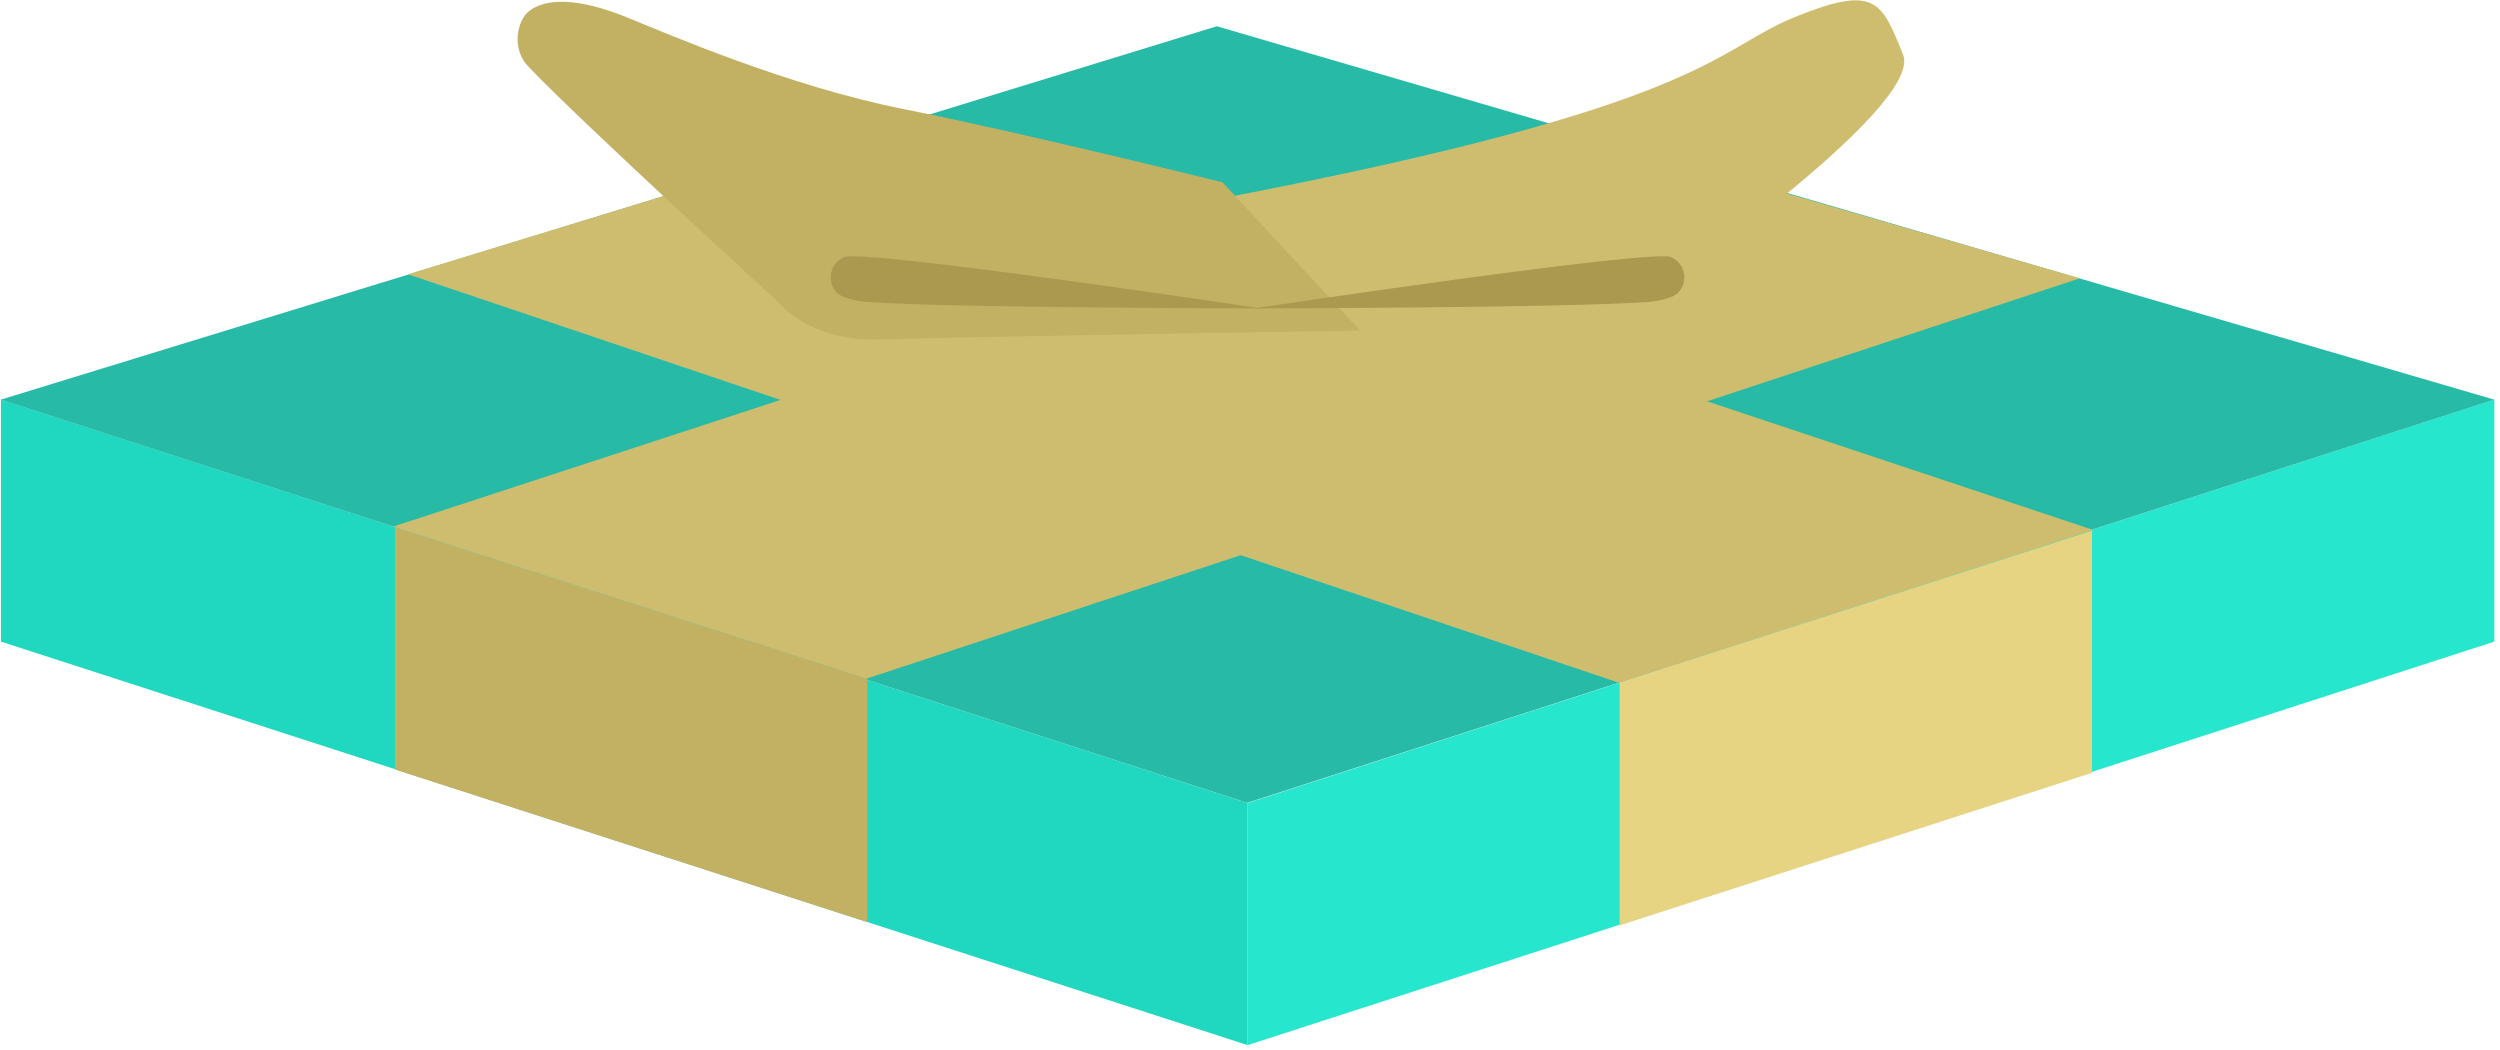 <svg width="319" height="134" viewBox="0 0 319 134" xmlns="http://www.w3.org/2000/svg"><title>Group 30</title><desc>Created with Sketch.</desc><g fill="none"><g><g><path fill="#20D7C0" d="M.117 50.977l159.081 51.488v30.893l-159.081-51.488z"/><path fill="#27E6CE" d="M159.198 102.465l159.081-51.488v30.893l-159.081 51.488z"/><path fill="#27BAA7" d="M.108 50.993l159.041 51.451 159.109-51.451-162.994-47.643z"/></g><path fill="#C2B163" d="M50.397 67.291l60.275 19.376v30.995l-60.275-19.472z"/><path fill="#E6D483" d="M266.942 67.71l-60.275 19.376v30.995l60.275-19.472z"/><path fill="#CFBD6F" d="M50.172 67.194l152.413-49.85 62.798 18.165-154.873 51.106z"/><path fill="#CFBD6F" d="M267.094 67.622l-154.046-51.303-60.979 18.68 154.494 52.118z"/></g><g><g><path d="M155.846 25.309c62.24-11.886 62.828-18.951 73.156-23.129 10.327-4.178 11.059-2.057 13.828 4.788 2.769 6.845-33.127 31.484-33.127 31.484s-1.965 8.697-10.974 8.39c-9.009-.307-63.36-4.666-63.36-4.666s6.05-10.704 20.478-16.867z" fill="#CFBD6F"/><path d="M156.002 23.272s-25.43-6.329-40.729-9.359c-14.724-2.916-30.303-9.684-35.368-11.733-6.212-2.513-10.406-2.445-12.49-.684-1.38 1.167-2.225 4.662-.003 6.995 6.777 7.116 31.792 29.961 31.792 29.961s3.97 5.169 12.979 4.862c9.009-.307 61.355-1.138 61.355-1.138l-17.536-18.905z" fill="#C2B063"/></g><path d="M160.925 39.35s-39.239-.048-50.325-.814c-1.65-.114-2.974-.645-3.24-.781-1.739-.89-1.995-3.858.327-4.948 2.321-1.09 53.239 6.544 53.239 6.544z" fill="#AB994F"/><path d="M159.999 39.35s39.239-.048 50.325-.814c1.65-.114 2.974-.645 3.24-.781 1.739-.89 1.995-3.858-.327-4.948-2.321-1.09-53.239 6.544-53.239 6.544z" fill="#AB994F"/></g></g></svg>